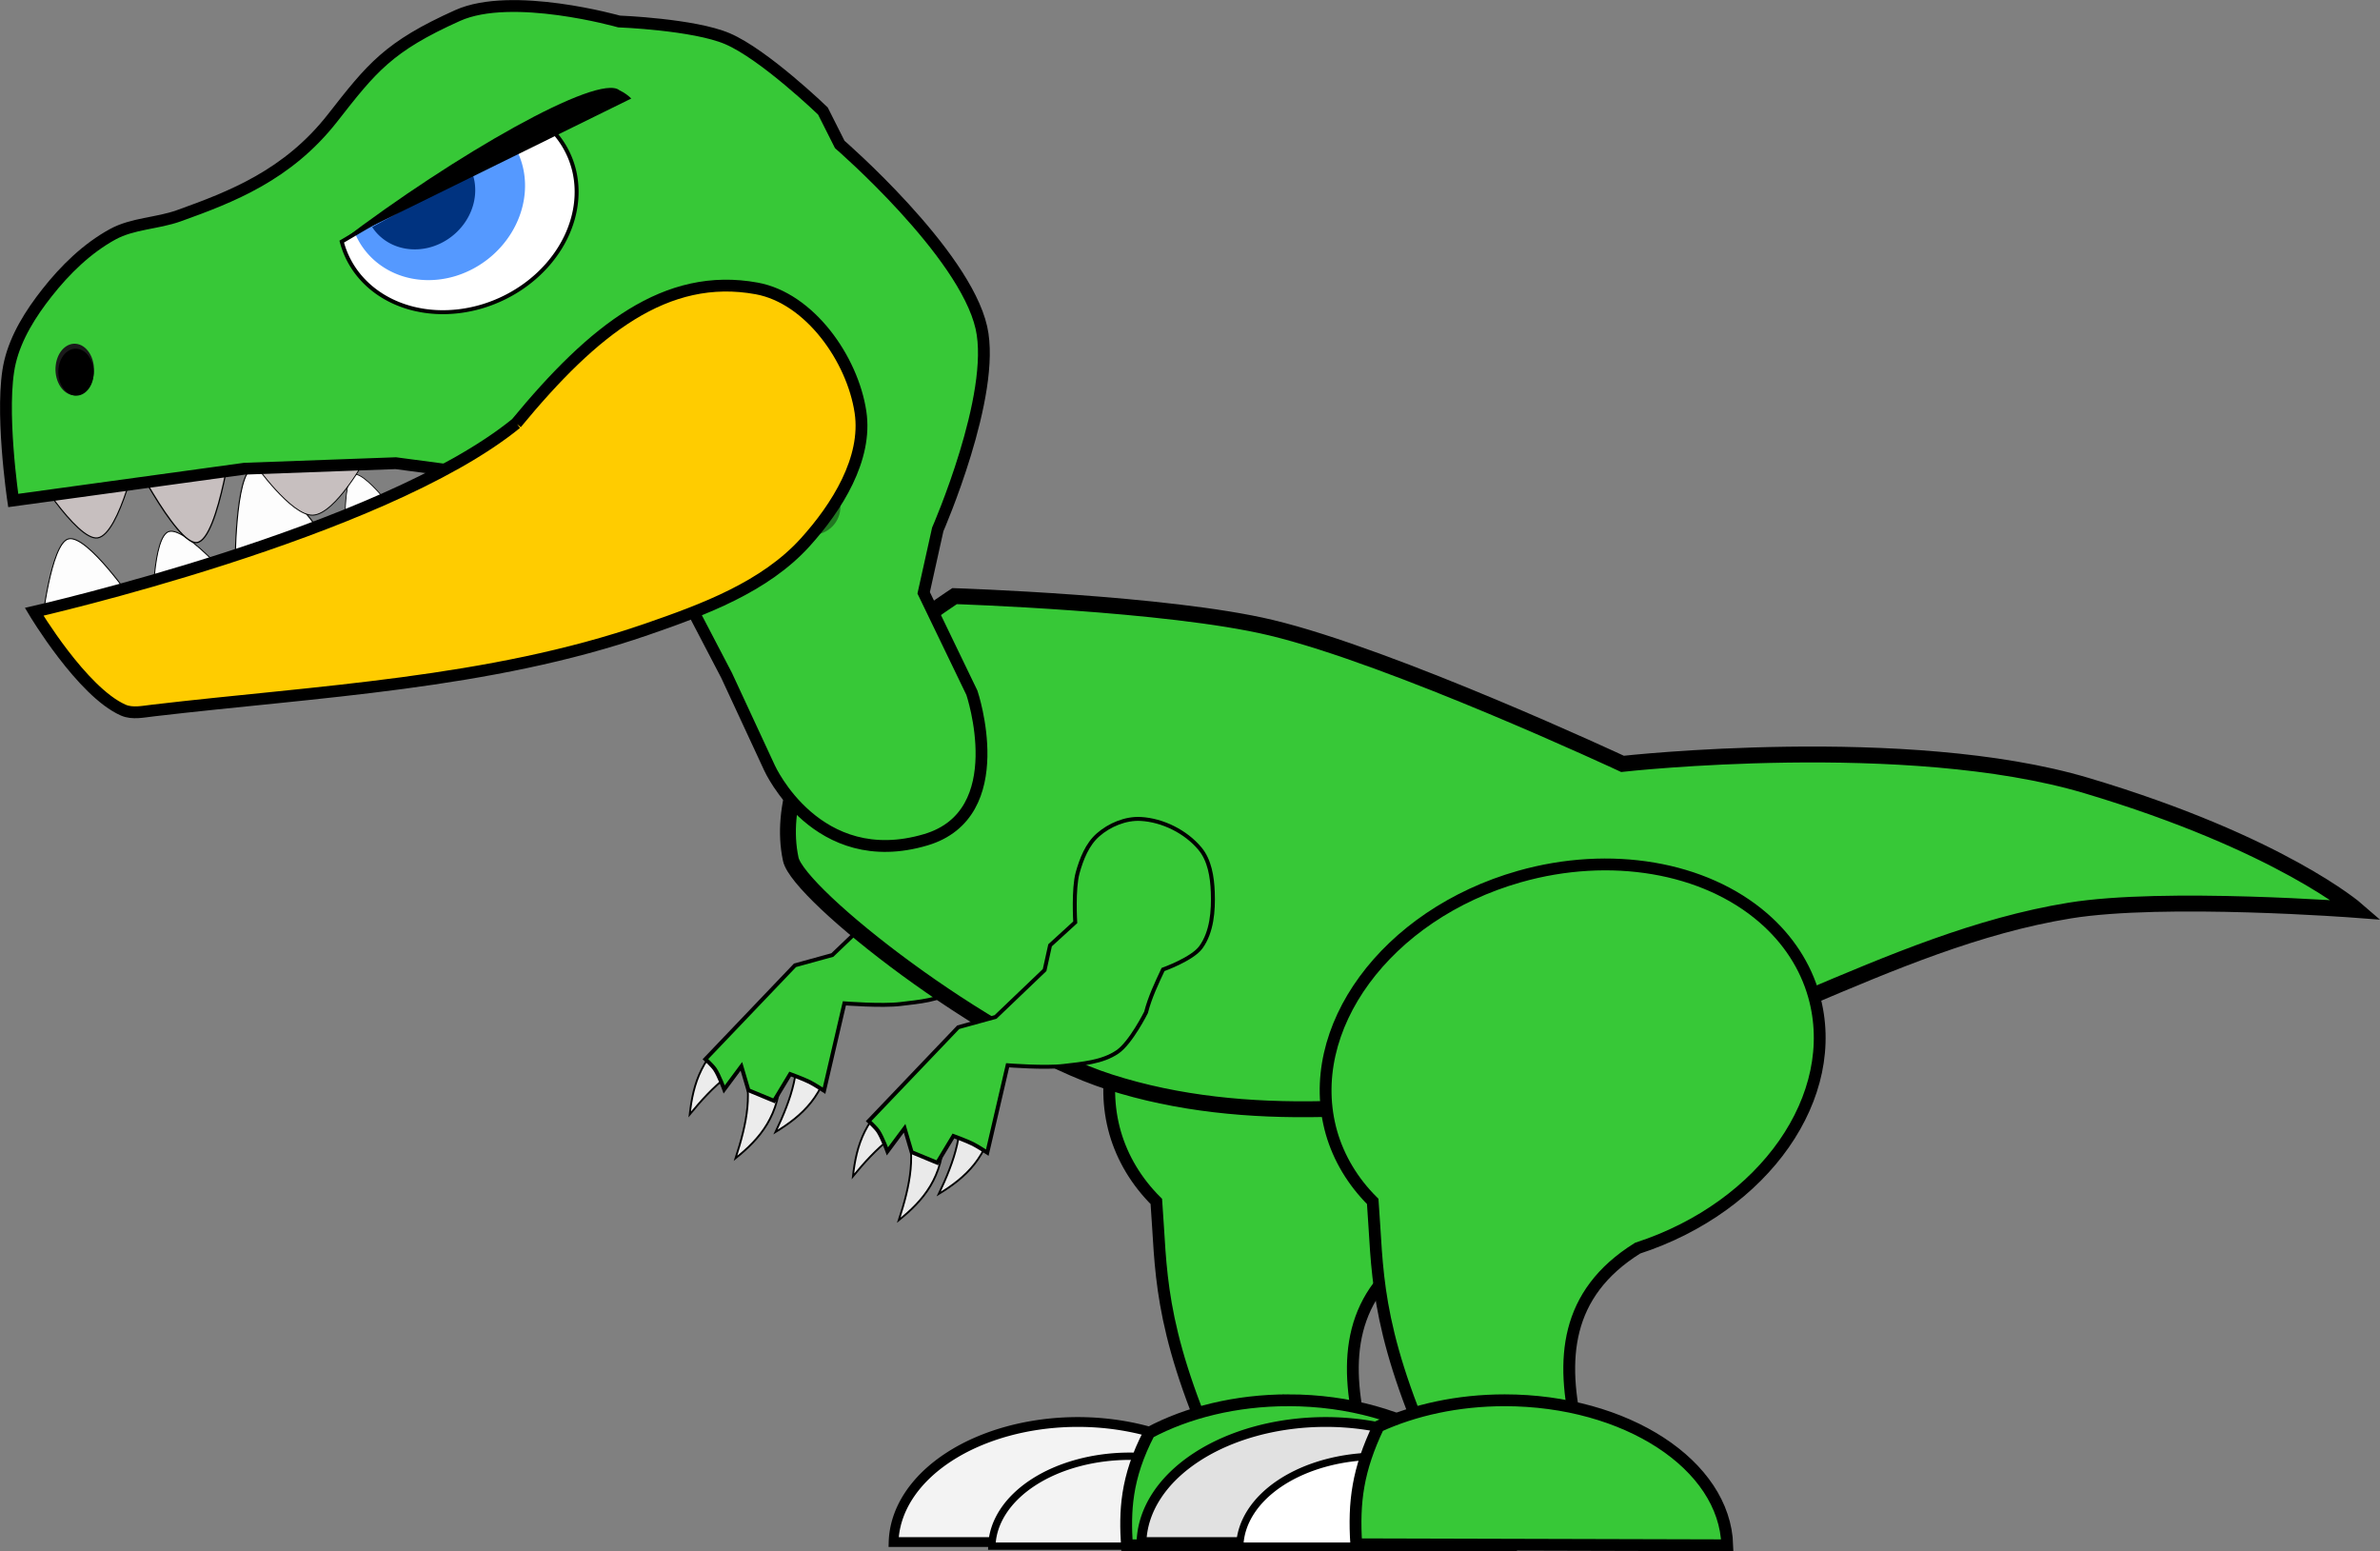 <?xml version="1.0" encoding="UTF-8" standalone="no"?>
<!-- Created with Inkscape (http://www.inkscape.org/) -->

<svg
   xmlns:dc="http://purl.org/dc/elements/1.1/"
   xmlns:cc="http://creativecommons.org/ns#"
   xmlns:rdf="http://www.w3.org/1999/02/22-rdf-syntax-ns#"
   xmlns:svg="http://www.w3.org/2000/svg"
   xmlns="http://www.w3.org/2000/svg"
   xmlns:sodipodi="http://sodipodi.sourceforge.net/DTD/sodipodi-0.dtd"
   xmlns:inkscape="http://www.inkscape.org/namespaces/inkscape"
   width="170.474mm"
   height="111.097mm"
   viewBox="0 0 604.042 393.652"
   id="svg6758"
   version="1.1"
   inkscape:version="0.91 r13725"
   sodipodi:docname="Dinosaur.svg">
  <rect x="0" y="0" width="604.042" height="393.652" fill="#808080" stroke="none"/>
  <defs
     id="defs6760" />
  <sodipodi:namedview
     id="base"
     pagecolor="#ffffff"
     bordercolor="#666666"
     borderopacity="1.0"
     inkscape:pageopacity="0.0"
     inkscape:pageshadow="2"
     inkscape:zoom="1.4"
     inkscape:cx="142.77161"
     inkscape:cy="142.19322"
     inkscape:document-units="px"
     inkscape:current-layer="layer1"
     showgrid="false"
     inkscape:window-width="1855"
     inkscape:window-height="1056"
     inkscape:window-x="65"
     inkscape:window-y="24"
     inkscape:window-maximized="1"
     fit-margin-top="0"
     fit-margin-left="0"
     fit-margin-right="0"
     fit-margin-bottom="0" />
  <g
     inkscape:label="Layer 1"
     inkscape:groupmode="layer"
     id="layer1"
     transform="translate(-75.122,-315.493)">
    <g
       id="g4862">
      <path
         sodipodi:nodetypes="cccc"
         inkscape:connector-curvature="0"
         id="path5876"
         d="m 286.206,582.322 c -1.598,11.22 -7.565,16.344 -14.263,20.449 3.975,-8.341 6.905,-16.611 4.518,-24.519 z"
         style="opacity:1;fill:#ececec;fill-opacity:1;stroke:#000000;stroke-width:0.466;stroke-opacity:1" />
      <path
         style="opacity:1;fill:#ececec;fill-opacity:1;stroke:#000000;stroke-width:0.466;stroke-opacity:1"
         d="m 273.314,587.316 c -0.141,11.333 -5.399,17.182 -11.513,22.114 2.868,-8.783 4.71,-17.362 1.325,-24.897 z"
         id="path5884"
         inkscape:connector-curvature="0"
         sodipodi:nodetypes="cccc" />
      <path
         sodipodi:nodetypes="cccc"
         inkscape:connector-curvature="0"
         id="path5892"
         d="m 262.652,576.721 c -9.488,6.199 -11.603,13.775 -12.485,21.581 5.873,-7.133 12.124,-13.29 20.299,-14.476 z"
         style="opacity:1;fill:#ececec;fill-opacity:1;stroke:#000000;stroke-width:0.466;stroke-opacity:1" />
    </g>
    <path
       style="fill:#37c837;fill-opacity:1;fill-rule:evenodd;stroke:#000000;stroke-width:1px;stroke-linecap:butt;stroke-linejoin:miter;stroke-opacity:1"
       d="m 338.239,515.134 c -3.602,-4.301 -9.45,-7.231 -15.052,-7.532 -3.834,-0.206 -7.897,1.501 -10.792,4.023 -2.754,2.399 -4.219,6.126 -5.198,9.644 -1.125,4.04 -0.611,12.567 -0.611,12.567 l -6.384,5.831 -1.391,6.286 -12.443,11.895 -9.475,2.61 -22.739,23.815 c 0,0 1.756,1.585 2.411,2.555 1.052,1.56 2.357,5.129 2.357,5.129 l 4.363,-5.862 1.786,6.061 6.5,2.695 4.098,-6.795 c 0,0 3.358,1.23 4.952,2.03 1.267,0.637 3.645,2.195 3.645,2.195 l 5.161,-22.17 c 0,0 9.547,0.745 14.268,0.166 4.655,-0.571 9.742,-0.912 13.612,-3.561 3.405,-2.331 7.252,-10.031 7.252,-10.031 0.975,-3.821 2.657,-7.322 4.314,-10.874 0,0 7.436,-2.648 9.613,-5.663 2.791,-3.866 3.193,-9.218 3.014,-13.982 -0.144,-3.831 -0.799,-8.09 -3.26,-11.029 z"
       id="path5912"
       inkscape:connector-curvature="0"
       sodipodi:nodetypes="aaaaccccccacccccaccaaccaaa" />
    <path
       style="opacity:1;fill:#37c837;fill-opacity:1;stroke:#000000;stroke-width:3;stroke-opacity:1"
       d="m 467.777,548.46 c -14.98,-12.998 -38.917,-17.065 -61.948,-10.525 -33.811,9.601 -55.166,38.702 -47.699,64.999 1.871,6.496 5.435,12.433 10.47,17.445 1.316,16.993 0.239,31.098 14.803,64.086 l 37.23,-5.45 c -4.398,-18.427 -3.343,-35.22 15.189,-46.778 32.251,-10.492 51.937,-38.679 44.745,-64.071 -2.132,-7.506 -6.515,-14.259 -12.792,-19.706 z"
       id="path5590"
       inkscape:connector-curvature="0"
       sodipodi:nodetypes="csccccccc" />
    <path
       inkscape:connector-curvature="0"
       id="path5608"
       d="m 348.671,676.348 a 46.801,31.078 0 0 0 -46.755,30.469 l 93.523,0 a 46.801,31.078 0 0 0 -46.768,-30.469 z"
       style="opacity:1;fill:#f3f3f3;fill-opacity:1;stroke:#000000;stroke-width:2.484;stroke-opacity:1" />
    <path
       style="opacity:1;fill:#f3f3f3;fill-opacity:1;stroke:#000000;stroke-width:1.86;stroke-opacity:1"
       d="m 361.859,685.038 a 35.043,23.27 0 0 0 -35.008,22.814 l 70.026,0 a 35.043,23.27 0 0 0 -35.018,-22.814 z"
       id="path5618"
       inkscape:connector-curvature="0" />
    <path
       style="opacity:1;fill:#37c837;fill-opacity:1;stroke:#000000;stroke-width:3;stroke-opacity:1"
       d="m 402.091,670.839 c -13.341,0.007 -25.616,3.086 -35.29,8.236 -6.046,11.579 -6.176,20.106 -5.671,28.566 l 97.451,0 c -0.603,-20.433 -25.712,-36.791 -56.489,-36.802 z"
       id="path5598"
       inkscape:connector-curvature="0"
       sodipodi:nodetypes="ccccc" />
    <circle
       r="7.699"
       cy="588.739"
       cx="449.768"
       id="circle5622"
       style="opacity:1;fill:#258625;fill-opacity:1;stroke:none;stroke-width:3;stroke-opacity:1" />
    <circle
       style="opacity:1;fill:#258625;fill-opacity:1;stroke:none;stroke-width:3;stroke-opacity:1"
       id="circle5628"
       cx="457.658"
       cy="568.234"
       r="4.842" />
    <path
       sodipodi:nodetypes="acacscaaasa"
       inkscape:connector-curvature="0"
       id="path5088"
       d="m 286.494,493.755 c 7.237,-11.603 30.905,-26.983 30.905,-26.983 0,0 54.089,1.745 80.229,7.987 31.043,7.412 89.284,34.581 89.284,34.581 0,0 72.252,-8.067 117.775,5.51 49.203,14.674 68.57,31.554 68.57,31.554 0,0 -48.903,-3.743 -72.881,0.164 -46.604,7.593 -87.778,37.368 -134.429,44.665 -35.957,5.624 -74.519,9.965 -109.177,-1.143 -31.349,-10.047 -79.033,-47.599 -80.957,-56.559 -2.881,-13.422 3.415,-28.127 10.68,-39.775 z"
       style="fill:#37c837;fill-opacity:1;fill-rule:evenodd;stroke:#000000;stroke-width:4.031;stroke-linecap:butt;stroke-linejoin:miter;stroke-opacity:1" />
    <path
       style="opacity:1;fill:#ffffff;fill-opacity:1;stroke:none;stroke-width:1;stroke-opacity:1"
       d="m 125.155,453.169 c 5.656,-0.928 9.317,-29.95 9.317,-29.95 l -27.714,4.546 c 0,0 13.064,26.279 18.397,25.404 z"
       id="path3638"
       inkscape:connector-curvature="0"
       sodipodi:nodetypes="sccs" />
    <g
       id="g4856">
      <path
         style="opacity:1;fill:#fdfdfd;fill-opacity:1;stroke:#000000;stroke-width:0.241;stroke-opacity:1"
         d="m 118.089,450.357 c 4.579,-1.106 18.217,15.119 18.217,15.119 l -22.439,5.421 c 0,0 -0.096,-19.497 4.222,-20.541 z"
         id="path3658"
         inkscape:connector-curvature="0"
         sodipodi:nodetypes="sccs" />
      <path
         sodipodi:nodetypes="sccs"
         inkscape:connector-curvature="0"
         id="path3626"
         d="m 164.928,435.914 c 3.32,-1.01 14.149,14.421 14.149,14.421 l -16.268,4.948 c 0,0 -1.012,-18.417 2.119,-19.369 z"
         style="opacity:1;fill:#fdfdfd;fill-opacity:1;stroke:#000000;stroke-width:0.201;stroke-opacity:1" />
      <path
         style="opacity:1;fill:#fdfdfd;fill-opacity:1;stroke:#000000;stroke-width:0.252;stroke-opacity:1"
         d="m 92.491,452.252 c 4.787,-1.229 16.649,16.158 16.649,16.158 l -23.456,6.021 c 0,0 2.293,-21.021 6.807,-22.18 z"
         id="path3618"
         inkscape:connector-curvature="0"
         sodipodi:nodetypes="sccs" />
      <path
         sodipodi:nodetypes="sccs"
         inkscape:connector-curvature="0"
         id="path3605"
         d="m 139.255,434.314 c 4.782,-1.375 18.955,18.526 18.955,18.526 l -23.432,6.74 c 0,0 -0.032,-23.969 4.477,-25.266 z"
         style="opacity:1;fill:#fdfdfd;fill-opacity:1;stroke:#000000;stroke-width:0.273;stroke-opacity:1" />
    </g>
    <g
       id="g4851">
      <path
         sodipodi:nodetypes="sccs"
         inkscape:connector-curvature="0"
         id="path3650"
         d="m 99.921,451.989 c 5.665,-0.929 10.432,-23.296 10.432,-23.296 l -27.761,4.554 c 0,0 11.986,19.618 17.329,18.742 z"
         style="opacity:1;fill:#c7bfbf;fill-opacity:1;stroke:#000000;stroke-width:0.282;stroke-opacity:1" />
      <path
         style="opacity:1;fill:#c7bfbf;fill-opacity:1;stroke:#000000;stroke-width:0.323;stroke-opacity:1"
         d="m 125.155,453.169 c 5.656,-0.928 9.317,-29.95 9.317,-29.95 l -27.714,4.546 c 0,0 13.064,26.279 18.397,25.404 z"
         id="path3642"
         inkscape:connector-curvature="0"
         sodipodi:nodetypes="sccs" />
      <path
         style="opacity:1;fill:#c7bfbf;fill-opacity:1;stroke:#000000;stroke-width:0.23;stroke-opacity:1"
         d="m 154.548,446.222 c 5.816,-0.287 13.562,-14.619 13.562,-14.619 l -28.499,1.408 c 0,0 9.452,13.483 14.937,13.212 z"
         id="path3634"
         inkscape:connector-curvature="0"
         sodipodi:nodetypes="sccs" />
    </g>
    <path
       sodipodi:nodetypes="caaassscaccacccsccccccc"
       inkscape:connector-curvature="0"
       id="path3502"
       d="m 78.478,442.502 c 0,0 -3.532,-23.733 -0.821,-35.127 1.538,-6.463 5.28,-12.359 9.39,-17.579 4.604,-5.848 10.145,-11.278 16.675,-14.848 5.091,-2.783 11.299,-2.736 16.76,-4.695 13.293,-4.768 27.653,-10.268 39.055,-24.837 9.96,-12.727 14.126,-18.081 31.73,-25.988 13.801,-6.199 40.952,1.513 40.952,1.513 0,0 18.976,0.729 27.522,4.37 9.319,3.97 24.228,18.344 24.228,18.344 l 4.278,8.493 c 0,0 31.629,27.393 35.953,46.503 3.852,17.027 -11.078,51.186 -11.078,51.186 l -3.575,16.098 12.242,25.366 c 0,0 10.393,30.75 -11.713,37.297 -27.663,8.193 -39.637,-18.2 -39.637,-18.2 l -10.917,-23.526 -17.482,-33.492 -28.238,-15.273 -38.237,-5.07 -38.374,1.397 z"
       style="fill:#37c837;fill-opacity:1;fill-rule:evenodd;stroke:#000000;stroke-width:3;stroke-linecap:butt;stroke-linejoin:miter;stroke-opacity:1" />
    <path
       style="opacity:1;fill:#ffffff;fill-opacity:1;stroke:none;stroke-width:1;stroke-opacity:1"
       d="m 213.179,346.602 -51.325,30.204 a 26.27,30.956 65.208 0 0 35.711,16.408 26.27,30.956 65.208 0 0 23.244,-34.562 26.27,30.956 65.208 0 0 -7.63,-12.05 z"
       id="ellipse3469"
       inkscape:connector-curvature="0" />
    <path
       style="opacity:1;fill:#5599ff;fill-opacity:1;stroke:none;stroke-width:0.808;stroke-opacity:1"
       d="m 204.144,350.319 -38.887,24.483 a 20.98,23.199 52.003 0 0 25.676,10.68 20.98,23.199 52.003 0 0 16.894,-27.609 20.98,23.199 52.003 0 0 -3.683,-7.554 z"
       id="path3481"
       inkscape:connector-curvature="0" />
    <path
       style="opacity:1;fill:#003380;fill-opacity:1;stroke:none;stroke-width:0.65;stroke-opacity:1"
       d="m 194.94,359.306 -25.364,13.806 a 13.289,14.579 51.588 0 0 14.268,5.252 13.289,14.579 51.588 0 0 11.719,-16.756 13.289,14.579 51.588 0 0 -0.623,-2.302 z"
       id="path3483"
       inkscape:connector-curvature="0" />
    <path
       style="color:#000000;font-style:normal;font-variant:normal;font-weight:normal;font-stretch:normal;font-size:medium;line-height:normal;font-family:sans-serif;text-indent:0;text-align:start;text-decoration:none;text-decoration-line:none;text-decoration-style:solid;text-decoration-color:#000000;letter-spacing:normal;word-spacing:normal;text-transform:none;direction:ltr;block-progression:tb;writing-mode:lr-tb;baseline-shift:baseline;text-anchor:start;white-space:normal;clip-rule:nonzero;display:inline;overflow:visible;visibility:visible;opacity:1;isolation:auto;mix-blend-mode:normal;color-interpolation:sRGB;color-interpolation-filters:linearRGB;solid-color:#000000;solid-opacity:1;fill:#000000;fill-opacity:1;fill-rule:evenodd;stroke:none;stroke-width:1px;stroke-linecap:butt;stroke-linejoin:miter;stroke-miterlimit:4;stroke-dasharray:none;stroke-dashoffset:0;stroke-opacity:1;color-rendering:auto;image-rendering:auto;shape-rendering:auto;text-rendering:auto;enable-background:accumulate"
       d="m 232.314,338.385 c -5.343,-4.39 -41.911,16.496 -70.588,38.319 l 73.615,-36.21 c -0.752,-0.745 -1.689,-1.46 -3.027,-2.109 z"
       id="path3477"
       inkscape:connector-curvature="0"
       sodipodi:nodetypes="cccc" />
    <path
       inkscape:connector-curvature="0"
       id="path3491"
       d="m 213.179,346.602 -51.325,30.204 a 26.27,30.956 65.208 0 0 35.711,16.408 26.27,30.956 65.208 0 0 23.244,-34.562 26.27,30.956 65.208 0 0 -7.63,-12.05 z"
       style="opacity:1;fill:none;fill-opacity:1;stroke:#000000;stroke-width:1;stroke-opacity:1" />
    <ellipse
       cy="380.964"
       cx="142.075"
       id="circle3684"
       style="opacity:1;fill:#1a1a1a;fill-opacity:1;stroke:none;stroke-width:1;stroke-opacity:1"
       rx="4.949"
       ry="6.51"
       transform="matrix(0.976,0.218,-0.117,0.993,0,0)" />
    <ellipse
       style="opacity:1;fill:#000000;fill-opacity:1;stroke:none;stroke-width:1;stroke-opacity:1"
       id="path3682"
       cx="142.473"
       cy="381.556"
       transform="matrix(0.976,0.218,-0.117,0.993,0,0)"
       rx="4.551"
       ry="5.918" />
    <circle
       transform="matrix(0.479,0.878,-0.878,0.479,0,0)"
       style="opacity:1;fill:#217821;fill-opacity:1;stroke:none;stroke-width:1;stroke-opacity:1"
       id="circle3779"
       cx="524.467"
       cy="-34.242"
       r="7.143" />
    <g
       id="g4867">
      <path
         style="opacity:1;fill:#eaeaea;fill-opacity:1;stroke:#000000;stroke-width:0.466;stroke-opacity:1"
         d="m 327.635,598.036 c -1.598,11.22 -7.565,16.344 -14.263,20.449 3.975,-8.341 6.905,-16.611 4.518,-24.519 z"
         id="path5722"
         inkscape:connector-curvature="0"
         sodipodi:nodetypes="cccc" />
      <path
         sodipodi:nodetypes="cccc"
         inkscape:connector-curvature="0"
         id="path5714"
         d="m 314.742,603.031 c -0.141,11.333 -5.399,17.182 -11.513,22.114 2.868,-8.783 4.71,-17.362 1.325,-24.897 z"
         style="opacity:1;fill:#eaeaea;fill-opacity:1;stroke:#000000;stroke-width:0.466;stroke-opacity:1" />
      <path
         style="opacity:1;fill:#eaeaea;fill-opacity:1;stroke:#000000;stroke-width:0.466;stroke-opacity:1"
         d="m 304.08,592.435 c -9.488,6.199 -11.603,13.775 -12.485,21.581 5.873,-7.133 12.124,-13.29 20.299,-14.476 z"
         id="path5701"
         inkscape:connector-curvature="0"
         sodipodi:nodetypes="cccc" />
    </g>
    <path
       sodipodi:nodetypes="aaaaccccccacccccaccaaccaaa"
       inkscape:connector-curvature="0"
       id="path5735"
       d="m 379.667,530.848 c -3.602,-4.301 -9.45,-7.231 -15.052,-7.532 -3.834,-0.206 -7.897,1.501 -10.792,4.023 -2.754,2.399 -4.219,6.126 -5.198,9.644 -1.125,4.04 -0.611,12.567 -0.611,12.567 l -6.384,5.831 -1.391,6.286 -12.443,11.895 -9.475,2.61 -22.739,23.815 c 0,0 1.756,1.585 2.411,2.555 1.052,1.56 2.357,5.129 2.357,5.129 l 4.363,-5.862 1.786,6.061 6.5,2.695 4.098,-6.795 c 0,0 3.358,1.23 4.952,2.03 1.267,0.637 3.645,2.195 3.645,2.195 l 5.161,-22.17 c 0,0 9.547,0.745 14.268,0.166 4.655,-0.571 9.742,-0.912 13.612,-3.561 3.405,-2.331 7.252,-10.031 7.252,-10.031 0.975,-3.821 2.657,-7.322 4.314,-10.874 0,0 7.436,-2.648 9.613,-5.663 2.791,-3.866 3.193,-9.218 3.014,-13.982 -0.144,-3.831 -0.799,-8.09 -3.26,-11.029 z"
       style="fill:#37c837;fill-opacity:1;fill-rule:evenodd;stroke:#000000;stroke-width:1px;stroke-linecap:butt;stroke-linejoin:miter;stroke-opacity:1" />
    <path
       sodipodi:nodetypes="csccccccc"
       inkscape:connector-curvature="0"
       id="path5181"
       d="m 522.697,548.46 c -14.98,-12.998 -38.917,-17.065 -61.948,-10.525 -33.811,9.601 -55.166,38.702 -47.699,64.999 1.871,6.496 5.435,12.433 10.47,17.445 1.316,16.993 0.239,31.098 14.803,64.086 l 37.23,-5.45 c -4.398,-18.427 -3.343,-35.22 15.189,-46.778 32.251,-10.492 51.937,-38.679 44.745,-64.071 -2.132,-7.506 -6.515,-14.259 -12.792,-19.706 z"
       style="opacity:1;fill:#37c837;fill-opacity:1;stroke:#000000;stroke-width:3;stroke-opacity:1" />
    <path
       style="opacity:1;fill:#e1e1e1;fill-opacity:1;stroke:#000000;stroke-width:2.484;stroke-opacity:1"
       d="m 411.59,676.348 a 46.801,31.078 0 0 0 -46.755,30.469 l 93.523,0 a 46.801,31.078 0 0 0 -46.768,-30.469 z"
       id="path5156"
       inkscape:connector-curvature="0" />
    <path
       inkscape:connector-curvature="0"
       id="path5177"
       d="m 424.779,685.038 a 35.043,23.27 0 0 0 -35.008,22.814 l 70.026,0 a 35.043,23.27 0 0 0 -35.018,-22.814 z"
       style="opacity:1;fill:#ffffff;fill-opacity:1;stroke:#000000;stroke-width:1.86;stroke-opacity:1" />
    <path
       inkscape:connector-curvature="0"
       id="path5179"
       d="m 457.011,670.839 c -11.884,0.006 -22.921,2.45 -32.029,6.624 -5.251,11.03 -6.336,19.067 -5.642,29.926 l 94.161,0.253 c -0.603,-20.433 -25.712,-36.791 -56.489,-36.802 z"
       style="opacity:1;fill:#37c837;fill-opacity:1;stroke:#000000;stroke-width:3;stroke-opacity:1"
       sodipodi:nodetypes="ccccc" />
    <path
       style="fill:#ffcc00;fill-rule:evenodd;stroke:none;stroke-width:3;stroke-linecap:butt;stroke-linejoin:miter;stroke-opacity:1"
       d="m 206.136,422.939 c 19.663,-23.861 38.077,-38.442 61.025,-34.254 13.442,2.453 24.333,17.885 26.354,31.399 1.768,11.823 -5.995,24.146 -14.012,33.013 -10.268,11.357 -25.793,17.103 -40.265,22.1 -39.956,13.798 -83.772,15.729 -125.133,20.585 -2.549,0.278 -5.345,0.949 -7.693,-0.082 -10.466,-4.593 -22.617,-24.958 -22.617,-24.958 0,0 88.18,-20 122.343,-47.804 z"
       id="path3460"
       inkscape:connector-curvature="0"
       sodipodi:nodetypes="caaaaaccc"
       inkscape:transform-center-x="75.324958"
       inkscape:transform-center-y="10.206707" />
    <path
       inkscape:transform-center-y="10.206707"
       inkscape:transform-center-x="75.324958"
       sodipodi:nodetypes="caaaaaccc"
       inkscape:connector-curvature="0"
       id="path3537"
       d="m 206.136,422.939 c 19.663,-23.861 38.077,-38.442 61.025,-34.254 13.442,2.453 24.333,17.885 26.354,31.399 1.768,11.823 -5.995,24.146 -14.012,33.013 -10.268,11.357 -25.793,17.103 -40.265,22.1 -39.956,13.798 -83.772,15.729 -125.133,20.585 -2.549,0.278 -5.345,0.949 -7.693,-0.082 -10.466,-4.593 -22.617,-24.958 -22.617,-24.958 0,0 88.18,-20 122.343,-47.804 z"
       style="fill:none;fill-rule:evenodd;stroke:#000000;stroke-width:3;stroke-linecap:butt;stroke-linejoin:miter;stroke-opacity:1" />
  </g>
</svg>
